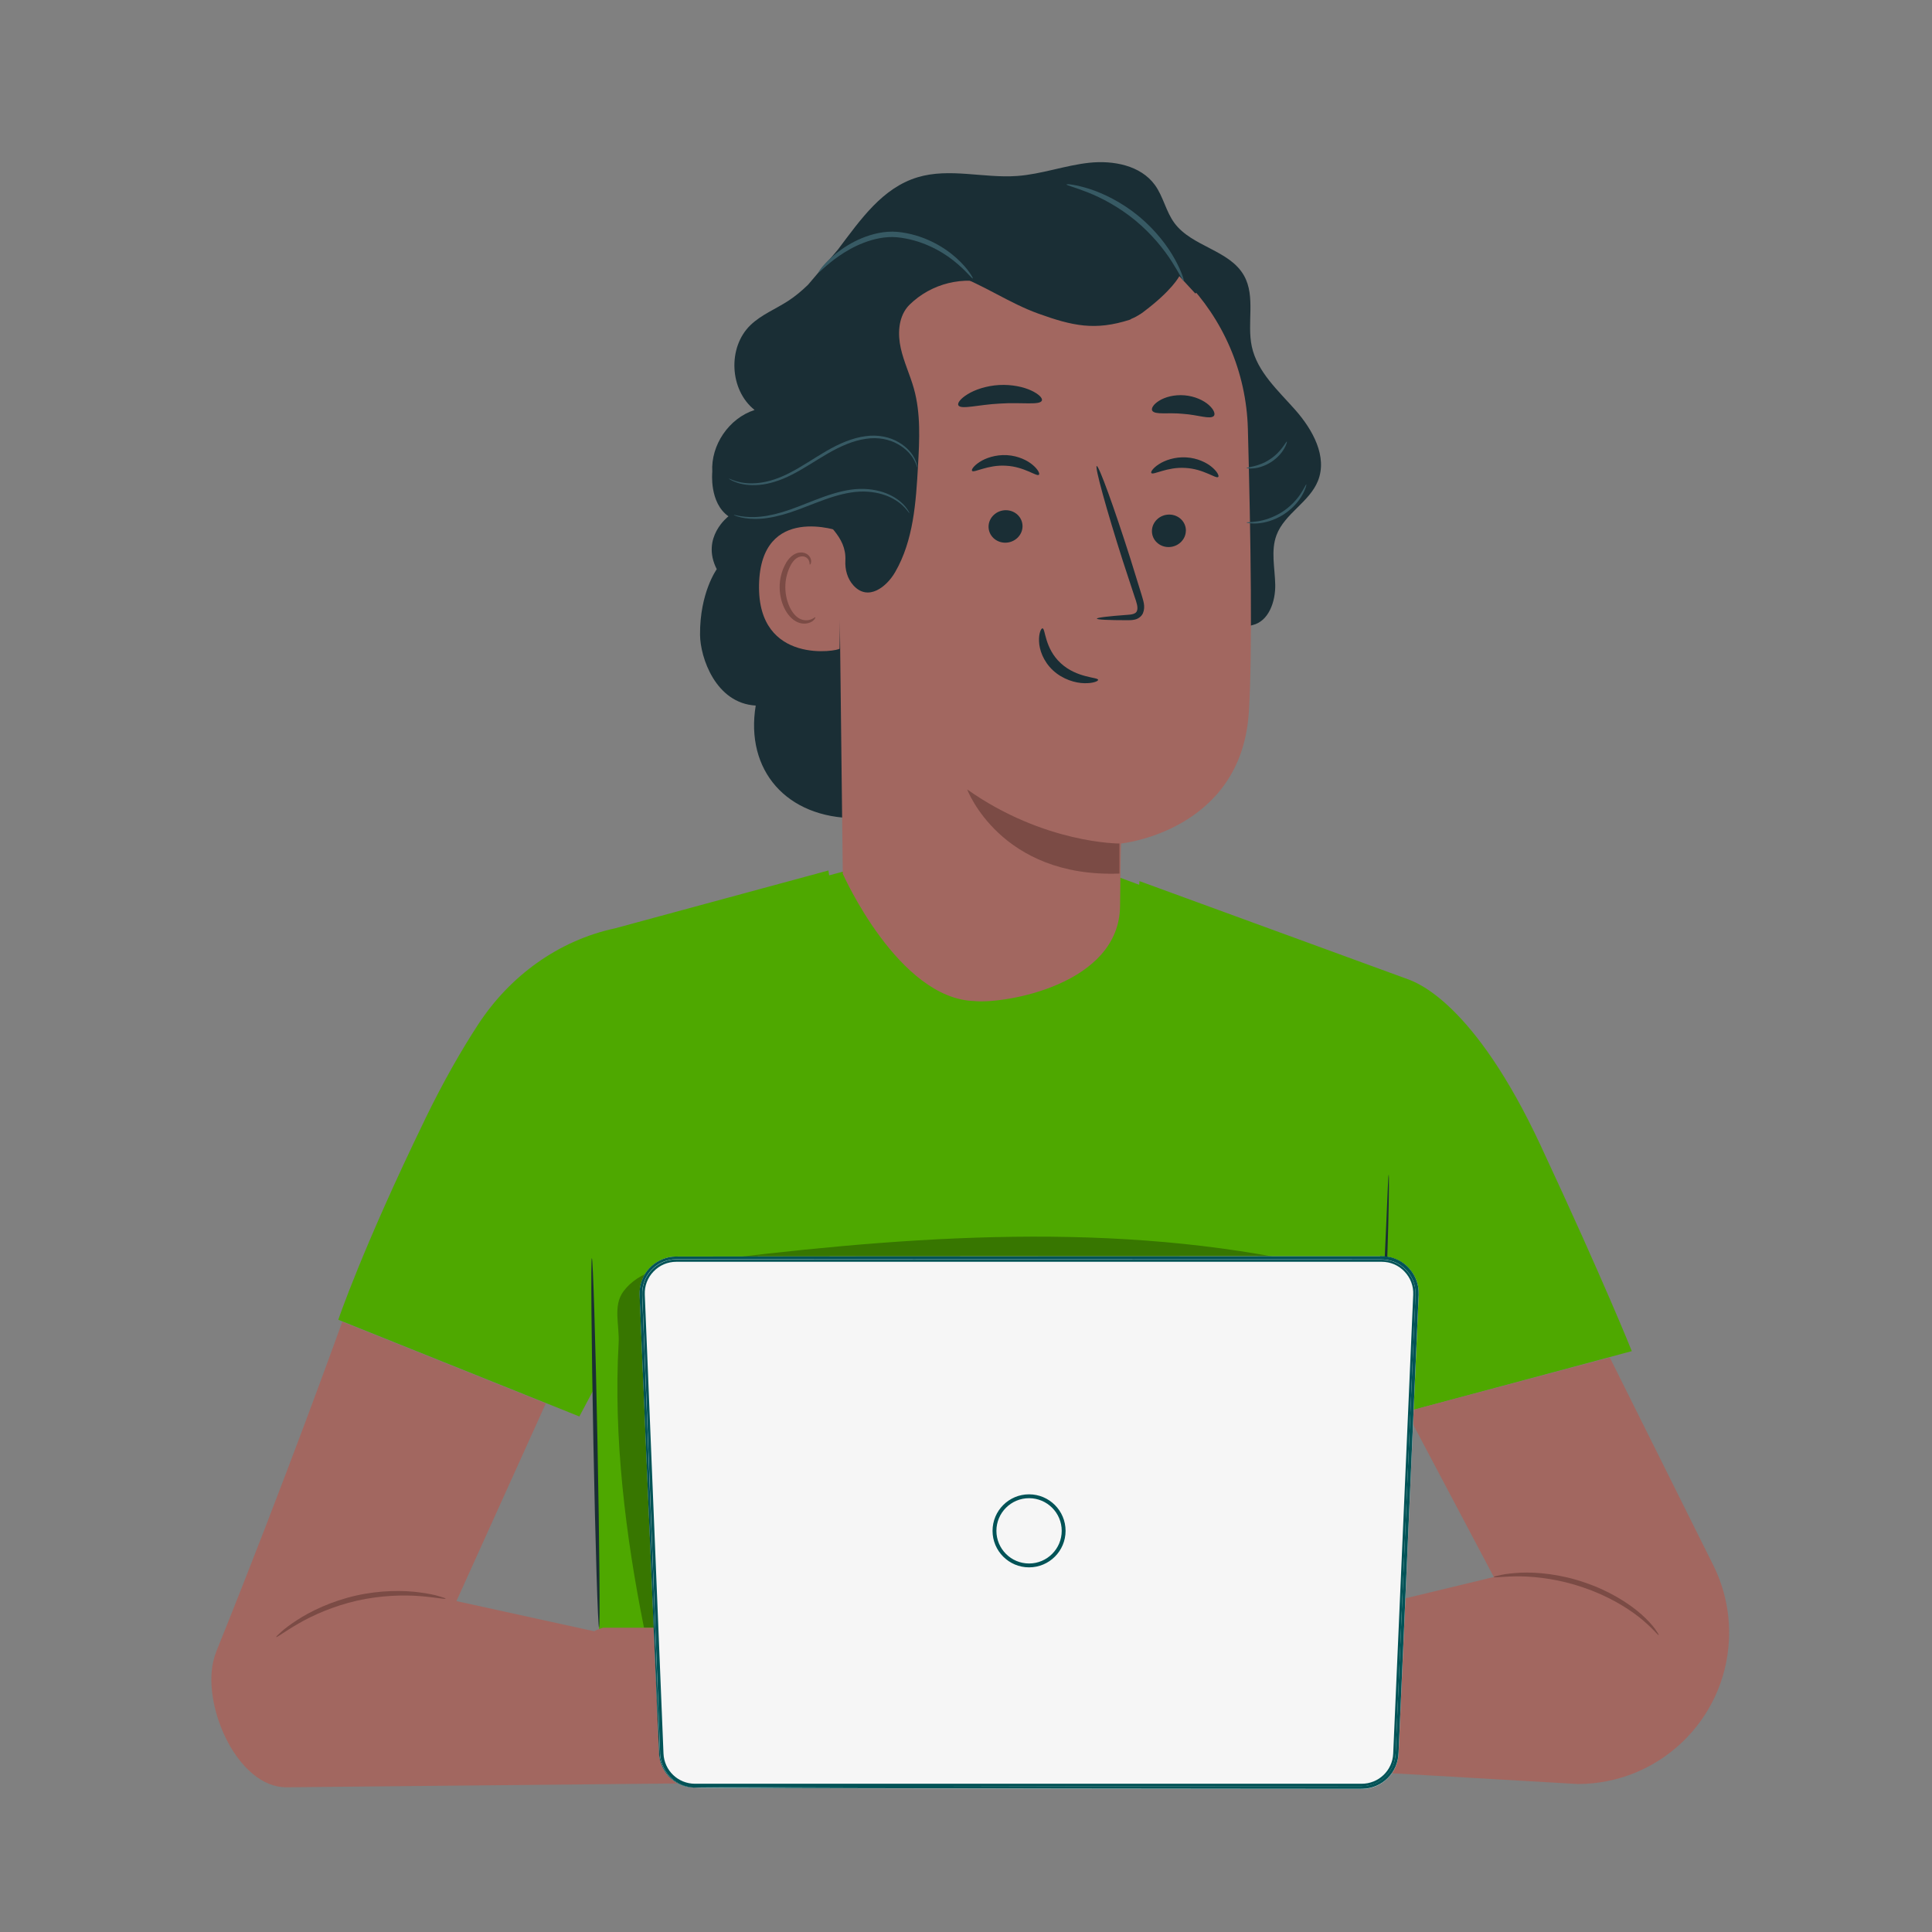 <?xml version="1.0" encoding="UTF-8"?>
<svg id="fondo" xmlns="http://www.w3.org/2000/svg" viewBox="0 0 500 500">
  <rect x="0" y="0" width="500" height="500" fill="#808080" stroke="none"/>
  <defs>
    <style>
      .cls-1 {
        fill: #f6f6f6;
      }

      .cls-2 {
        fill: #025357;
      }

      .cls-3 {
        fill: #a26760;
      }

      .cls-4 {
        fill: #375a64;
      }

      .cls-5 {
        fill: #1a2e35;
      }

      .cls-6 {
        fill: #4ea800;
      }

      .cls-7 {
        fill: #7b4b45;
      }

      .cls-8 {
        opacity: .3;
      }
    </style>
  </defs>
  <g>
    <g>
      <polygon class="cls-6" points="305.16 232.8 287.96 226.44 222.13 224.49 206.85 228.65 208.85 265.87 243.4 287.9 276.9 287.24 297.98 268.04 302.65 249.02 305.16 232.8"/>
      <path class="cls-6" d="m109.92,289.82c4.91-10.1,9.6-18.22,13.78-24.62,8.23-12.63,20.79-21.79,35.47-24.95l55.23-14.97s3.75,37.25,41.74,37.25,38.75-34.5,38.75-34.5l69.54,25.42c2.2.85,17.02,5.98,34.27,42.97,16.43,35.23,23.61,53.25,23.61,53.25l-65.6,17.63-4.36,60.6,1.4,33.81-199.83-.44,1.12-38.66-.91-63.92-4.19,7.89-62.39-25.03s6.21-18.42,22.38-51.72Z"/>
    </g>
    <path class="cls-5" d="m153.17,325.6c-.29,0-.11,21.42.4,47.82.51,26.41,1.17,47.81,1.46,47.8.29,0,.11-21.41-.4-47.82-.51-26.4-1.17-47.81-1.46-47.8Z"/>
  </g>
  <g class="cls-8">
    <path d="m347.85,331.84c-3.11-3.41-7.93-4.55-12.45-5.48-51.43-10.55-104.45-6.1-156.54.42-6.46.81-13.59,2.18-17.49,7.39-2.82,3.77-1.01,8.77-1.27,13.47-1.37,24.15,1.79,49.87,6.56,73.58l177.45-2.85c6.07-18.39,7.55-49.58,7.65-70.77.02-5.55-.16-11.66-3.9-15.76Z"/>
  </g>
  <path class="cls-5" d="m359.4,303.98s.04.31.05.91c0,.68,0,1.54,0,2.6-.01,2.26-.07,5.53-.17,9.56-.2,8.07-.63,19.22-1.31,31.53-.68,12.31-1.48,23.44-2.12,31.49-.34,3.95-.62,7.18-.82,9.53-.11,1.06-.2,1.91-.27,2.59-.07.59-.12.9-.14.9-.03,0-.03-.32,0-.91.03-.68.07-1.54.12-2.6.14-2.35.34-5.59.58-9.54.49-8.15,1.16-19.23,1.9-31.49.68-12.3,1.19-23.44,1.53-31.5.17-3.96.31-7.2.41-9.55.06-1.06.1-1.92.14-2.6.04-.59.07-.9.1-.9Z"/>
  <g>
    <path class="cls-5" d="m185.51,147.29s-4.42,6.05-4.34,16.99c.04,5.85,4.02,17.72,14.41,18.32-2.76,16.74,7.96,29.11,25.8,29.14,17.84.03,38.27-30.58,54.79-37.3l47.99-12.67c4.21-.98,5.95-6.12,5.87-10.44-.08-4.33-1.19-8.82.34-12.87,2.1-5.55,8.53-8.52,10.72-14.03,2.5-6.27-1.37-13.23-5.83-18.29-4.46-5.06-9.89-9.88-11.3-16.48-1.3-6.06,1.03-12.9-2-18.31-3.73-6.66-13.49-7.49-18.02-13.63-2.2-2.97-2.88-6.85-5.05-9.84-3.7-5.1-10.81-6.43-17.07-5.75-6.26.69-12.28,2.95-18.56,3.41-8.62.63-17.52-2.16-25.79.34-9.12,2.76-14.69,10.85-20.6,18.69l-7.72,9.09c-1.6,1.56-3.29,2.99-5.15,4.2-3.25,2.12-6.98,3.58-9.77,6.27-5.98,5.76-5.44,16.82,1.06,21.97-6.63,2.14-11.37,9.08-10.95,16.03,0,0-.86,7.95,4.19,11.49,0,0-7.23,5.45-3.03,13.7Z"/>
    <g>
      <g>
        <path class="cls-5" d="m217.66,163.53c-3.96-12.17-7.86-24.44-9.67-37.11-1.8-12.67-1.42-25.88,3.04-37.88.68-1.82,6.44-14.02,8.37-13.83,1.38.14-2.17,11.52-1.47,12.72,6.66,11.44,8.47,25.19,7.41,38.38-1.06,13.19-3.81,25.06-7.68,37.71"/>
        <path class="cls-3" d="m252.35,259.08c-19.84-.42-34.24-32.96-34.24-32.96l-1.29-111.42c-1.04-32.08,16.76-59.43,48.86-59.58l2.97.16c29.86,1.6,53.5,25.86,54.3,55.75.75,27.81,1.22,58.55.24,73.4-2.03,30.74-33.05,33.87-33.05,33.87-.07,0-.17,7.14-.27,16.18-.21,20.31-29.58,25.3-37.52,24.61h0Z"/>
        <path class="cls-7" d="m289.72,218.3s-19.45.1-39.41-13.99c0,0,8.56,22.89,39.4,21.77v-7.78Z"/>
        <path class="cls-5" d="m306.9,137.37c-.04,2.32-2.04,4.2-4.47,4.21-2.42,0-4.36-1.88-4.31-4.2.04-2.32,2.04-4.21,4.47-4.21,2.43,0,4.36,1.88,4.32,4.21Z"/>
        <path class="cls-5" d="m315.27,123.44c-.58.54-3.77-2.1-8.5-2.34-4.72-.31-8.32,1.94-8.8,1.33-.24-.27.37-1.27,1.94-2.29,1.55-1.01,4.14-1.94,7.08-1.77,2.94.17,5.36,1.39,6.73,2.58,1.39,1.19,1.83,2.26,1.55,2.5Z"/>
        <path class="cls-5" d="m264.63,136.25c-.04,2.32-2.05,4.2-4.47,4.2-2.42,0-4.36-1.88-4.32-4.2.04-2.32,2.05-4.21,4.47-4.21,2.43,0,4.36,1.88,4.32,4.21Z"/>
        <path class="cls-5" d="m268.87,122.87c-.58.54-3.78-2.1-8.5-2.34-4.72-.31-8.32,1.94-8.8,1.33-.24-.27.37-1.27,1.94-2.29,1.55-1.02,4.14-1.94,7.08-1.78,2.94.17,5.36,1.39,6.73,2.58,1.39,1.19,1.83,2.26,1.55,2.5Z"/>
        <path class="cls-5" d="m283.88,160.1c0-.27,2.96-.62,7.75-.97,1.21-.06,2.37-.24,2.62-1.05.33-.86-.1-2.18-.61-3.62-.98-2.98-2-6.11-3.08-9.38-4.26-13.35-7.27-24.3-6.73-24.47.54-.17,4.43,10.52,8.68,23.87,1.02,3.29,2,6.43,2.92,9.43.38,1.4,1.09,2.99.37,4.77-.37.88-1.29,1.49-2.08,1.66-.79.19-1.47.17-2.07.17-4.8,0-7.78-.14-7.78-.41Z"/>
        <path class="cls-5" d="m269.8,162.62c.77,0,.51,5.13,4.7,9,4.19,3.89,9.69,3.61,9.69,4.32.05.33-1.27.93-3.58.87-2.27-.04-5.54-.95-8.1-3.32-2.56-2.38-3.55-5.42-3.61-7.53-.08-2.16.56-3.4.91-3.35Z"/>
        <path class="cls-5" d="m269.64,103.67c-.53,1.26-5.22.4-10.8.77-5.59.26-10.15,1.64-10.82.45-.3-.57.55-1.74,2.42-2.88,1.86-1.15,4.78-2.17,8.13-2.37,3.35-.18,6.37.51,8.34,1.44,1.99.93,2.96,1.99,2.73,2.59Z"/>
        <path class="cls-5" d="m314.16,107.62c-.89,1.03-4.09-.26-8-.52-3.9-.4-7.27.33-7.97-.83-.3-.56.27-1.61,1.78-2.55,1.48-.94,3.91-1.64,6.6-1.41,2.69.23,4.96,1.33,6.27,2.5,1.32,1.18,1.72,2.31,1.32,2.81Z"/>
        <path class="cls-3" d="m217.69,137.61c-.51-.26-20.8-7.38-21.25,13.68-.46,21.06,20.79,17.18,20.84,16.57.05-.6.42-30.25.42-30.25Z"/>
        <path class="cls-7" d="m211.01,159.74c-.09-.07-.37.25-1,.52-.61.26-1.65.43-2.74,0-2.21-.86-4-4.44-4.03-8.24-.01-1.92.43-3.73,1.14-5.23.68-1.53,1.7-2.58,2.82-2.76,1.12-.23,1.9.45,2.14,1.05.27.59.13,1.01.24,1.05.06.05.46-.34.31-1.22-.08-.42-.31-.92-.8-1.34-.5-.42-1.24-.65-2.02-.58-1.63.08-3.12,1.54-3.9,3.18-.87,1.65-1.41,3.69-1.4,5.84.04,4.25,2.13,8.27,5.16,9.21,1.47.42,2.72,0,3.37-.48.66-.51.78-.97.71-1.01Z"/>
        <path class="cls-5" d="m309.35,75.95c3.43-1.84-6.66-13.01-14.99-16.92-12.59-5.91-31.88-9.69-43.6-6.53-14.11,3.81-25.88,10.65-33.1,23.35-7.22,12.7-10.07,27.58-9.84,42.19.07,4.46.47,9.11,2.8,12.91,2.88,4.7,8.49,7.7,8.16,14.12-.12,2.35.52,4.73,2.11,6.46,3.8,4.15,8.57.36,10.78-3.48,4.74-8.19,5.38-18.04,5.91-27.48.38-6.72.74-13.58-1.08-20.05-.99-3.52-2.6-6.86-3.39-10.44-.79-3.57-.63-7.62,1.63-10.5.37-.47.97-1.06,1.73-1.71,6.03-5.15,14.4-6.61,21.85-3.87,11.81,4.35,31.99,10.88,37.33,6.92,7.69-5.69,9.56-9.45,9.56-9.45l4.13,4.48Z"/>
      </g>
      <path class="cls-5" d="m251.9,49.65c11.63-3.72,24.8-3.35,35.56,2.41,5.71,3.06,10.85,7.89,12.52,14.15,1.67,6.26-1.09,13.9-7.12,16.27l-.42.25c-9.03,2.91-14.85,1.63-23.78-1.59-7.51-2.71-14.15-7.45-21.67-10.12-7.99-2.84-16.85-3.21-25.05-1.05,8.17-9.06,18.32-16.61,29.95-20.33Z"/>
    </g>
    <path class="cls-4" d="m211.84,70.48c.18.16,1.88-1.85,5.3-4.23,1.71-1.17,3.84-2.45,6.39-3.42,2.53-.97,5.5-1.69,8.57-1.43,6.26.6,11.47,3.5,14.69,6.06,3.26,2.59,4.77,4.75,4.97,4.6.07-.05-.22-.65-.92-1.62-.68-.98-1.81-2.31-3.41-3.74-3.17-2.84-8.53-6.06-15.21-6.7-3.38-.27-6.53.55-9.16,1.63-2.65,1.09-4.81,2.51-6.5,3.82-3.38,2.67-4.83,4.95-4.71,5.03Z"/>
    <path class="cls-4" d="m276.03,47.73c-.05.23,2.19.75,5.58,2.1,3.39,1.34,7.9,3.68,12.2,7.21,4.29,3.55,7.45,7.52,9.41,10.6,1.98,3.07,2.91,5.17,3.13,5.07.14-.05-.47-2.3-2.28-5.59-1.79-3.28-4.94-7.51-9.37-11.17-4.44-3.65-9.19-5.93-12.76-7.06-3.57-1.14-5.9-1.32-5.92-1.17Z"/>
  </g>
  <path class="cls-4" d="m188.62,123.88c.03-.07.72.31,2.04.7,1.32.39,3.33.68,5.77.39,2.45-.27,5.28-1.18,8.18-2.72,2.92-1.51,5.93-3.58,9.25-5.52,3.32-1.93,6.77-3.41,10.12-3.84,3.34-.49,6.47.27,8.65,1.6,2.22,1.3,3.56,3.04,4.15,4.35.32.65.48,1.19.56,1.56.08.37.11.57.08.57-.08.02-.22-.77-.9-2-.65-1.22-1.99-2.83-4.15-4.02-2.14-1.22-5.09-1.89-8.3-1.38-3.22.45-6.57,1.91-9.85,3.81-3.29,1.91-6.32,3.98-9.31,5.48-2.97,1.53-5.91,2.42-8.43,2.63-2.52.23-4.59-.15-5.91-.64-.67-.23-1.16-.47-1.49-.66-.32-.19-.48-.29-.47-.32Z"/>
  <path class="cls-4" d="m189.93,133.27c.02-.16,2.65.91,6.99.43,2.16-.22,4.69-.82,7.42-1.77,2.73-.94,5.66-2.22,8.84-3.36,3.17-1.13,6.33-1.96,9.29-2.04,2.95-.08,5.61.52,7.64,1.46,2.04.95,3.44,2.19,4.23,3.17.39.5.67.9.82,1.2.16.29.24.45.22.46-.07.04-.41-.56-1.25-1.46-.83-.9-2.23-2.03-4.22-2.88-1.99-.85-4.56-1.37-7.41-1.25-2.85.12-5.94.94-9.07,2.06-3.14,1.13-6.09,2.39-8.87,3.31-2.78.92-5.37,1.48-7.59,1.64-2.21.16-4.02-.05-5.22-.34-.6-.15-1.06-.29-1.37-.41-.31-.12-.46-.19-.45-.21Z"/>
  <path class="cls-4" d="m333.04,114.28c.08.03-.09.78-.7,1.84-.61,1.06-1.73,2.39-3.31,3.42-1.58,1.03-3.25,1.53-4.46,1.66-1.22.14-1.97,0-1.97-.09-.03-.23,3.03-.22,6.01-2.21,3.02-1.93,4.23-4.74,4.43-4.62Z"/>
  <path class="cls-4" d="m338.08,125.34c.07.02-.14,1.14-1.03,2.73-.87,1.59-2.52,3.58-4.87,5.09-2.36,1.5-4.86,2.16-6.67,2.29-1.82.13-2.92-.14-2.91-.21,0-.13,1.12-.06,2.85-.32,1.73-.25,4.07-.97,6.32-2.39,2.24-1.44,3.87-3.27,4.83-4.73.97-1.46,1.36-2.49,1.49-2.45Z"/>
  <g>
    <path class="cls-3" d="m416.61,351.31l26.78,53.75c2.99,6,4.39,12.67,4.06,19.37h0c-1.02,20.87-18.23,37.27-39.13,37.27l-76.79-4.45-3.36-35.03,58.43-14.09-22.64-42.79,52.64-14.03Z"/>
    <path class="cls-7" d="m386.61,408.13c.04.24,2.66-.2,6.89-.17,4.22.07,10.09.75,16.19,2.86,6.12,2.05,11.2,5.09,14.51,7.7,3.32,2.62,4.89,4.78,5.07,4.63.07-.05-.27-.62-.97-1.62-.72-.97-1.89-2.29-3.51-3.74-3.24-2.87-8.4-6.13-14.68-8.24-6.26-2.17-12.33-2.72-16.63-2.54-2.16.14-3.9.31-5.08.6-1.18.24-1.82.42-1.81.51Z"/>
  </g>
  <g>
    <path class="cls-3" d="m88.58,342.06s-14.43,40.31-32.53,85.17c-.36.9-.65,1.84-.87,2.8-2.73,12.12,6.5,32.52,18.92,32.52l103.98-1.02v-34.03l-59.95-13.14,23.13-51.16-52.68-21.13Z"/>
    <path class="cls-7" d="m71.5,423.66c.14.18,2.19-1.44,5.81-3.52,3.61-2.09,8.9-4.47,15.09-5.89,6.2-1.39,12.01-1.51,16.16-1.19,4.16.32,6.71.9,6.76.67.02-.09-.59-.31-1.74-.64-1.14-.35-2.82-.69-4.93-.97-4.21-.58-10.18-.61-16.55.82-6.36,1.45-11.74,4.05-15.29,6.38-1.78,1.16-3.16,2.2-4.03,3-.89.79-1.35,1.25-1.29,1.32Z"/>
  </g>
  <g>
    <g>
      <path class="cls-3" d="m343.21,420.18h-15.03s-33.92-12.26-40.9-11.09c-6.28,1.05-29.28,16.33-33.79,19.36-.5.34-.88.82-1.09,1.39h0c-.92,2.49.29,5.25,2.74,6.27l.48.2-.21.69c-.26.85-.39,1.8-.35,2.74.17,3.23,4.51,4.21,6.16,1.43l-.87,1.54c-.35.63-.52,1.34-.48,2.06l.08,1.4c.09,1.55,1.12,2.9,2.6,3.38h0c1.41.46,2.95.06,3.95-1.04,2.92-3.21,9.22-9.63,13.48-10.35,3.79-.63,10.11-.71,13.92-.7,1.94,0,3.67,1.2,4.38,3.01h0c-2.53.18-20.15,9.37-26.39,12.66-1.93,1.02-3.37,2.85-3.63,5.02-.23,1.95.76,4,4.62,3.1,8.29-1.94,23.2-8.79,23.2-8.79,0,0,7.69-2.2,12.68,1.32,7.01,4.95,10.22,6.76,16.24,4.76,6.02-2,10.46-4.86,10.46-4.86l11.86-1.18s11.21-28.03-4.12-32.32Z"/>
      <path class="cls-7" d="m298.42,425.91c-.03.13-2.41-.63-6.37-.88-3.94-.27-9.54.19-15.11,2.57-5.57,2.38-9.78,6.11-12.31,9.13-2.56,3.04-3.66,5.28-3.77,5.21-.03-.02.21-.59.75-1.57.54-.98,1.41-2.36,2.67-3.93,2.47-3.14,6.72-7.01,12.41-9.43,5.69-2.43,11.41-2.82,15.39-2.43,2,.18,3.6.5,4.68.79,1.08.29,1.67.51,1.66.54Z"/>
      <path class="cls-7" d="m294.83,417.67c-.04.16-2.45-1.03-6.63-1.16-4.15-.18-9.98,1.07-15.43,4.37-5.45,3.31-9.53,7.51-12.43,10.52-1.38,1.46-2.52,2.68-3.41,3.62-.81.85-1.27,1.31-1.3,1.29-.03-.03.36-.54,1.11-1.45.75-.91,1.85-2.2,3.26-3.76,2.82-3.09,6.89-7.39,12.43-10.76,5.56-3.36,11.55-4.57,15.78-4.27,2.12.13,3.81.51,4.92.9.57.16.98.38,1.27.49.28.12.43.2.42.22Z"/>
    </g>
    <g>
      <path class="cls-3" d="m156.06,421.25h15.03s33.92-12.26,40.9-11.09c6.28,1.05,29.28,16.33,33.79,19.36.5.34.88.82,1.09,1.39h0c.92,2.49-.29,5.25-2.74,6.27l-.48.2.21.69c.25.85.39,1.8.35,2.74-.17,3.23-4.51,4.21-6.16,1.43l.87,1.54c.35.63.52,1.34.48,2.06l-.08,1.4c-.09,1.55-1.12,2.9-2.6,3.38h0c-1.41.46-2.95.06-3.95-1.04-2.92-3.21-9.22-9.64-13.48-10.35-3.79-.63-10.11-.71-13.92-.7-1.94,0-3.67,1.2-4.38,3.01h0c2.53.18,20.15,9.37,26.39,12.66,1.93,1.02,3.37,2.85,3.63,5.02.23,1.95-.76,4-4.62,3.1-8.29-1.94-23.2-8.79-23.2-8.79,0,0-7.69-2.2-12.68,1.32-7.01,4.95-10.22,6.76-16.24,4.76-6.02-2-10.46-4.86-10.46-4.86l-11.86-1.18s-11.21-28.03,4.12-32.32Z"/>
      <path class="cls-7" d="m200.85,426.97c.03.13,2.41-.63,6.37-.88,3.94-.27,9.54.19,15.11,2.57,5.57,2.38,9.78,6.11,12.31,9.13,2.56,3.04,3.66,5.28,3.77,5.21.03-.02-.21-.59-.75-1.57-.54-.98-1.41-2.36-2.67-3.93-2.47-3.14-6.72-7.01-12.41-9.43-5.69-2.43-11.41-2.82-15.39-2.43-2,.18-3.6.5-4.68.79-1.08.29-1.67.51-1.66.54Z"/>
      <path class="cls-7" d="m204.44,418.73c.04.16,2.45-1.03,6.63-1.16,4.15-.18,9.98,1.07,15.43,4.37,5.45,3.31,9.53,7.51,12.43,10.52,1.38,1.46,2.52,2.68,3.41,3.62.81.85,1.27,1.31,1.3,1.29.03-.03-.36-.54-1.11-1.45s-1.85-2.2-3.26-3.76c-2.82-3.09-6.89-7.39-12.43-10.76-5.56-3.36-11.55-4.57-15.78-4.27-2.12.13-3.81.51-4.92.9-.57.16-.98.38-1.27.49-.28.12-.43.2-.42.22Z"/>
    </g>
  </g>
  <g>
    <g>
      <g>
        <path class="cls-1" d="m179.86,462.13c-4.66,0-8.46-3.65-8.65-8.31l-4.84-118.76c-.1-2.38.76-4.63,2.41-6.35,1.65-1.72,3.87-2.66,6.25-2.66h182.57c2.38,0,4.61.95,6.25,2.67,1.65,1.72,2.5,3.98,2.4,6.37l-5.18,118.76c-.2,4.64-4,8.28-8.65,8.28h-172.55Z"/>
        <path class="cls-2" d="m357.59,326.55c2.25,0,4.34.89,5.89,2.52,1.55,1.62,2.36,3.75,2.26,6l-5.18,118.76c-.19,4.38-3.77,7.8-8.15,7.8h-172.55c-4.39,0-7.97-3.44-8.15-7.83l-4.84-118.76c-.09-2.24.71-4.37,2.27-5.98,1.55-1.62,3.64-2.51,5.89-2.51h182.57m0-1h-182.57c-5.2,0-9.36,4.33-9.15,9.53l4.84,118.76c.2,4.91,4.24,8.79,9.15,8.79h172.55c4.9,0,8.94-3.86,9.15-8.76l5.18-118.76c.23-5.21-3.94-9.56-9.15-9.56h0Z"/>
      </g>
      <g>
        <path class="cls-1" d="m179.86,462.63s-.14,0-.42,0c-.28,0-.7-.03-1.25-.12-1.08-.18-2.76-.67-4.42-2.11-1.65-1.39-3.22-3.92-3.2-7.16-.14-3.17-.3-6.82-.48-10.93-.7-16.46-1.72-40.24-2.97-69.63-.31-7.35-.63-15.05-.97-23.07-.17-4.01-.34-8.1-.51-12.27-.03-1.05-.12-2.07-.08-3.18.07-1.09.32-2.17.75-3.19.85-2.04,2.47-3.76,4.47-4.76,1-.5,2.1-.84,3.22-.96,1.15-.09,2.21-.05,3.32-.06,2.2,0,4.42,0,6.65,0,4.47,0,9.01,0,13.62-.01,9.22,0,18.7-.01,28.42-.02,38.9-.01,81.67-.02,126.57-.03h4.2c1.39-.04,2.92.11,4.26.65,2.74,1.03,4.89,3.4,5.72,6.18.45,1.37.45,2.91.35,4.25l-.18,4.13c-.12,2.75-.24,5.49-.36,8.22-.48,10.92-.95,21.69-1.41,32.26-.93,21.15-1.83,41.55-2.68,60.99-.11,2.43-.21,4.84-.32,7.24-.05,1.2-.11,2.39-.16,3.59-.04,1.17-.09,2.44-.47,3.62-.72,2.37-2.39,4.39-4.52,5.56-1.07.59-2.24.96-3.44,1.1-1.22.12-2.35.06-3.51.07-9.22,0-18.16-.01-26.81-.02-17.3-.02-33.42-.04-48.13-.05-29.41-.06-53.22-.1-69.69-.13-8.21-.03-14.6-.06-18.95-.08-2.15-.02-3.8-.03-4.93-.04-1.11-.01-1.68-.04-1.68-.04,0,0,.57-.03,1.68-.04,1.13,0,2.77-.02,4.93-.04,4.35-.02,10.73-.04,18.95-.08,16.47-.03,40.28-.08,69.69-.13,14.71-.02,30.83-.03,48.13-.05,8.65,0,17.6-.01,26.81-.02,1.14-.02,2.33.04,3.42-.07,1.11-.13,2.19-.48,3.17-1.02,1.97-1.08,3.51-2.95,4.16-5.13.35-1.09.4-2.22.44-3.43.05-1.19.1-2.39.15-3.59.1-2.4.21-4.81.31-7.24.84-19.44,1.72-39.84,2.64-60.99.46-10.58.93-21.34,1.4-32.26.12-2.73.24-5.47.36-8.22l.18-4.13c.1-1.4.09-2.69-.32-3.97-.75-2.53-2.72-4.71-5.22-5.64-1.26-.5-2.56-.63-3.96-.6h-4.2c-44.89-.01-87.66-.02-126.57-.03-9.73,0-19.21-.01-28.42-.02-4.61,0-9.15,0-13.62,0-2.23,0-4.45,0-6.65,0-1.09.01-2.22-.03-3.25.05-1.04.11-2.06.42-2.99.89-1.86.93-3.37,2.52-4.16,4.41-.4.94-.64,1.94-.7,2.96-.04,1,.05,2.08.08,3.11.17,4.17.33,8.26.49,12.27.32,8.02.62,15.72.91,23.07,1.14,29.39,2.07,53.18,2.7,69.64.15,4.11.29,7.76.41,10.93-.04,3.19,1.47,5.65,3.06,7.05,1.62,1.43,3.26,1.94,4.33,2.15,1.09.21,1.66.16,1.66.2Z"/>
        <path class="cls-2" d="m357.18,325.12c-.14,0-.27,0-.41,0h-4.2c-44.89.01-87.66.02-126.57.03-9.73,0-19.21.01-28.43.02-4.61,0-9.15,0-13.62.01-2.23,0-4.45,0-6.65,0-.16,0-.33,0-.49,0-.34,0-.68,0-1.03,0-.59,0-1.19,0-1.81.06-1.13.12-2.22.46-3.22.96-2.01,1-3.63,2.72-4.47,4.76-.43,1.01-.68,2.1-.75,3.19-.04,1.11.05,2.12.08,3.18.17,4.17.34,8.26.51,12.27.34,8.02.66,15.72.97,23.07,1.25,29.39,2.27,53.17,2.97,69.63.18,4.11.34,7.76.48,10.93-.02,3.24,1.56,5.77,3.2,7.16,1.67,1.44,3.34,1.93,4.42,2.11.51.08.91.12,1.19.12.02,0,.05,0,.07,0,.09,0,.16,0,.22,0,.13,0,.2,0,.2,0,0-.04-.57.01-1.66-.2-1.07-.21-2.71-.72-4.33-2.15-1.6-1.39-3.11-3.86-3.06-7.05-.12-3.17-.25-6.82-.41-10.93-.64-16.46-1.56-40.25-2.7-69.64-.29-7.35-.6-15.05-.91-23.07-.16-4.01-.32-8.1-.49-12.27-.03-1.03-.12-2.11-.08-3.11.07-1.01.3-2.02.7-2.96.79-1.89,2.3-3.48,4.16-4.41.93-.46,1.94-.77,2.99-.89.53-.04,1.09-.05,1.66-.05.4,0,.8,0,1.2,0,.13,0,.26,0,.39,0,2.2,0,4.42,0,6.65,0,4.47,0,9.01,0,13.62,0,9.22,0,18.7.01,28.43.02,38.9.01,81.67.02,126.57.03h4.2c.13,0,.26,0,.4,0,1.26,0,2.43.15,3.57.6,2.5.93,4.47,3.11,5.22,5.64.41,1.28.41,2.57.32,3.97l-.18,4.13c-.12,2.75-.24,5.49-.36,8.22-.47,10.92-.94,21.69-1.4,32.26-.91,21.15-1.8,41.55-2.64,60.99-.1,2.43-.21,4.84-.31,7.24-.05,1.2-.1,2.39-.15,3.59-.04,1.21-.09,2.34-.44,3.43-.66,2.18-2.19,4.05-4.16,5.13-.98.54-2.06.89-3.17,1.02-.58.06-1.19.07-1.81.07-.37,0-.75,0-1.12,0-.17,0-.33,0-.49,0-9.22,0-18.16.01-26.81.02-17.3.02-33.42.04-48.13.05-29.41.06-53.22.1-69.69.13-8.21.03-14.6.06-18.95.08-2.15.02-3.8.03-4.93.04-1.11.01-1.68.04-1.68.04,0,0,.57.03,1.68.04,1.13,0,2.78.02,4.93.04,4.35.02,10.73.04,18.95.08,16.47.03,40.28.08,69.69.13,14.71.02,30.83.03,48.13.05,8.65,0,17.6.01,26.81.02.15,0,.29,0,.44,0,.42,0,.83,0,1.25,0,.59,0,1.19-.01,1.82-.08,1.2-.14,2.37-.52,3.44-1.1,2.14-1.16,3.81-3.19,4.52-5.56.38-1.18.43-2.45.47-3.62.05-1.19.11-2.39.16-3.59.11-2.4.21-4.81.32-7.24.86-19.44,1.75-39.84,2.68-60.99.46-10.58.94-21.34,1.41-32.26.12-2.73.24-5.47.36-8.22l.18-4.13c.1-1.34.1-2.88-.35-4.25-.83-2.78-2.98-5.15-5.72-6.18-1.21-.49-2.58-.66-3.85-.66h0Z"/>
      </g>
    </g>
    <g>
      <circle class="cls-1" cx="266.32" cy="396.18" r="8.95"/>
      <path class="cls-2" d="m266.32,387.73c4.66,0,8.45,3.79,8.45,8.45s-3.79,8.45-8.45,8.45-8.45-3.79-8.45-8.45,3.79-8.45,8.45-8.45m0-1c-5.22,0-9.45,4.23-9.45,9.45s4.23,9.45,9.45,9.45,9.45-4.23,9.45-9.45-4.23-9.45-9.45-9.45h0Z"/>
    </g>
  </g>
</svg>